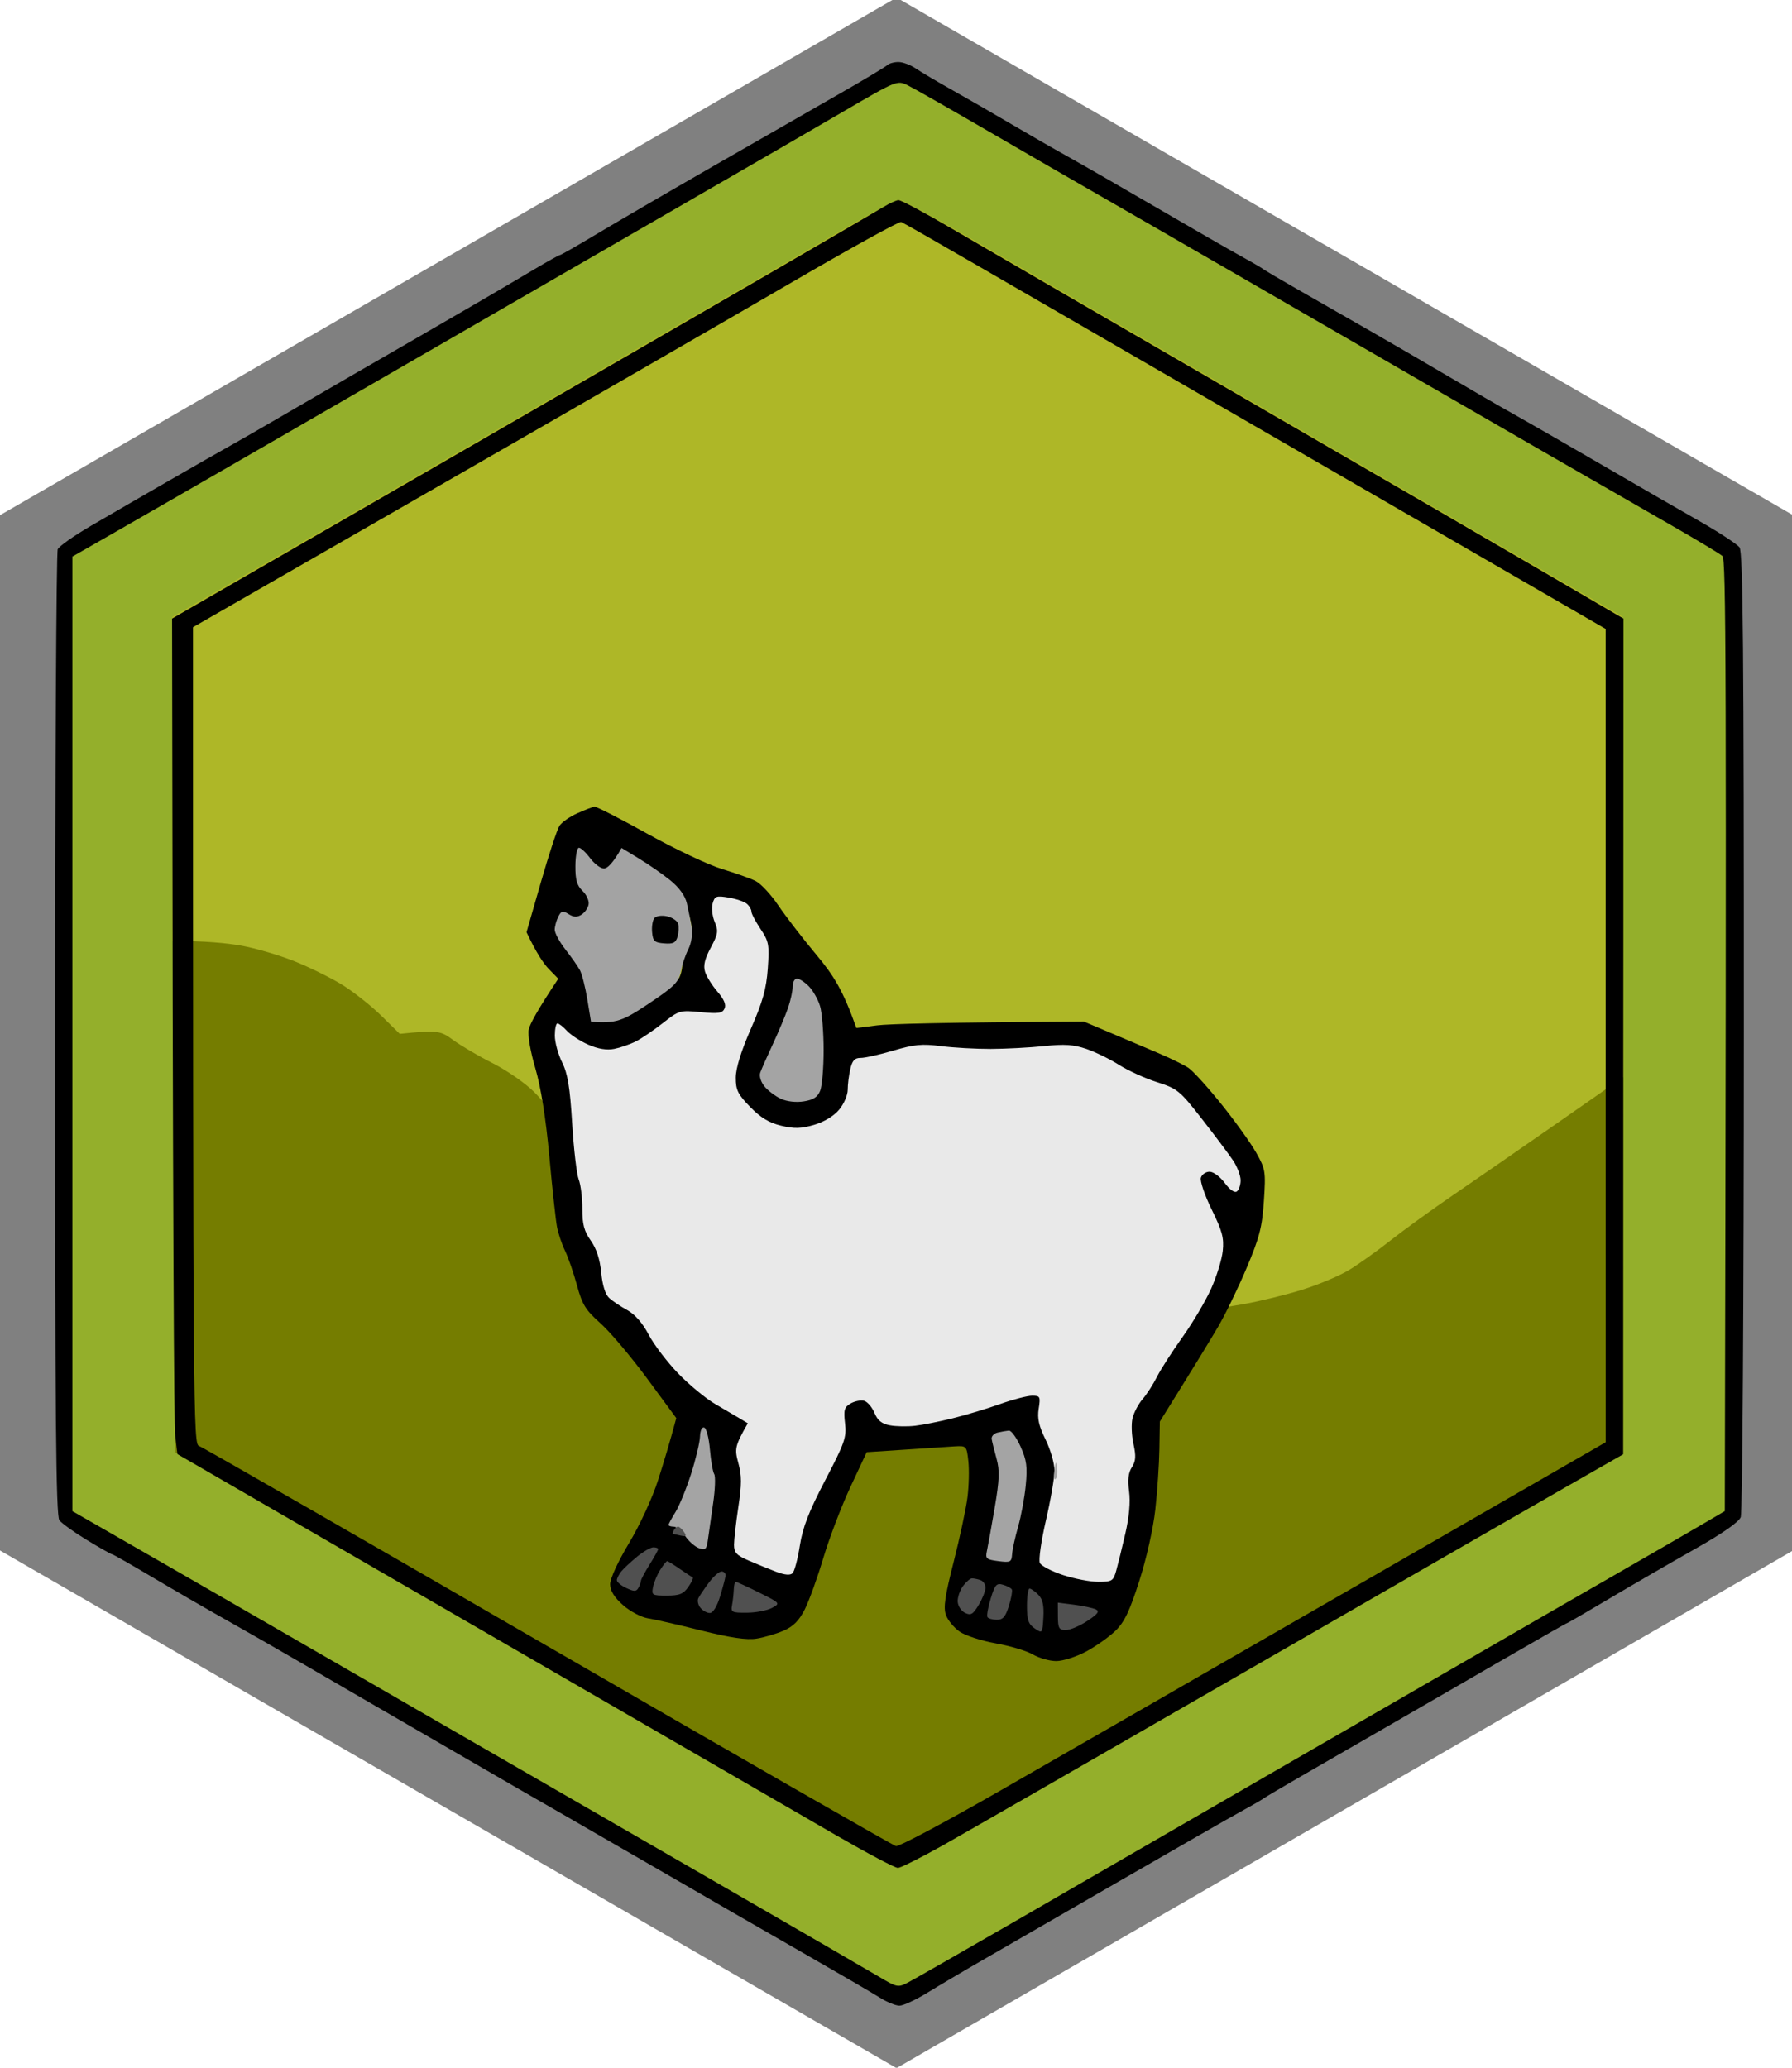 <svg xmlns="http://www.w3.org/2000/svg" viewBox="0 0 520 600" width="520" height="600">
	<style>
		tspan { white-space:pre }
		.shp0 { fill: #808080 } 
		.shp1 { fill: #000000 } 
		.shp2 { fill: #94af2b } 
		.shp3 { fill: #757d00 } 
		.shp4 { fill: #aeb727 } 
		.shp5 { fill: #a3a3a3 } 
		.shp6 { fill: #e9e9e9 } 
		.shp7 { fill: #a4a4a4 } 
		.shp8 { fill: #505050 } 
	</style>
	<path id="Background" class="shp0" d="M260.16 -0.7L520.31 149.5L520.31 449.91L260.16 600.11L0 449.91L0 149.5L260.16 -0.7Z" />
	<g id="Layer 1">
		<path id="Path 0" class="shp1" d="M257.45 18.92C256.93 19.42 250.65 23.18 243.5 27.27C236.35 31.36 219.92 40.78 207 48.2C194.07 55.63 178.89 64.47 173.25 67.85C167.61 71.23 162.77 74 162.5 74C162.22 74 158.74 75.94 154.75 78.32C150.76 80.7 143 85.26 137.5 88.45C132 91.64 124.57 95.95 121 98.02C117.42 100.09 108.87 105.02 102 108.99C95.12 112.96 85.45 118.58 80.5 121.47C75.55 124.36 69.47 127.85 67 129.23C64.52 130.6 56.42 135.23 49 139.5C41.57 143.78 31.45 149.63 26.5 152.52C21.55 155.4 17.16 158.49 16.75 159.38C16.34 160.27 15.99 223.66 15.98 300.25C15.97 411.13 16.22 439.84 17.23 441.15C17.93 442.05 21.54 444.64 25.25 446.9C28.96 449.15 32.22 451 32.5 451C32.77 451 38.06 454.01 44.25 457.69C50.44 461.37 60 466.9 65.5 469.99C71 473.08 81.35 479 88.5 483.16C95.65 487.32 105.89 493.26 111.25 496.36C116.61 499.46 125.39 504.55 130.75 507.66C136.11 510.77 144.77 515.79 150 518.81C155.22 521.83 160.85 525.07 162.5 526C164.15 526.93 176.97 534.33 191 542.45C205.02 550.57 224.37 561.73 234 567.24C243.62 572.75 253.19 578.33 255.25 579.63C257.31 580.93 259.9 582 261 582C262.1 582 265.81 580.27 269.25 578.15C272.69 576.04 280.22 571.58 286 568.26C291.77 564.94 309.55 554.68 325.5 545.47C341.45 536.25 356.97 527.36 360 525.71C363.02 524.06 365.95 522.37 366.5 521.96C367.05 521.55 372 518.62 377.5 515.45C383 512.28 395.82 504.88 406 499C416.17 493.13 431.25 484.42 439.5 479.64C447.75 474.86 454.61 470.96 454.75 470.98C454.89 470.99 460.51 467.72 467.25 463.72C473.99 459.72 485.06 453.31 491.86 449.47C499.75 445.02 504.54 441.69 505.11 440.25C505.62 438.97 506.01 378.35 506.02 299.25C506.03 188.78 505.78 160.16 504.77 158.83C504.07 157.91 499 154.58 493.5 151.43C488 148.27 482.15 144.92 480.5 143.97C478.85 143.02 470.3 138.07 461.5 132.96C452.7 127.85 442.57 122.03 439 120.04C435.42 118.05 427.1 113.23 420.5 109.34C413.9 105.45 403.55 99.43 397.5 95.97C391.45 92.5 382.22 87.23 377 84.24C371.77 81.26 367.05 78.47 366.5 78.05C365.95 77.63 363.02 75.93 360 74.27C356.97 72.62 346.17 66.4 336 60.47C325.82 54.54 314.12 47.81 310 45.51C305.87 43.22 298.45 38.96 293.5 36.04C288.55 33.12 280.9 28.71 276.5 26.24C272.1 23.78 267.26 20.91 265.75 19.88C264.24 18.85 261.96 18 260.7 18C259.43 18 257.97 18.41 257.45 18.92Z" />
		<path id="Path 1" class="shp2" d="M244.92 32.25C236.44 37.2 219.15 47.22 206.5 54.51C193.85 61.81 176.52 71.82 168 76.75C159.47 81.69 140.57 92.6 126 101.01C111.42 109.42 88.25 122.81 74.5 130.75C60.75 138.7 43.09 148.87 35.26 153.35L21.02 161.5L21.02 438.5C43.09 451.15 60.75 461.32 74.5 469.26C88.25 477.2 111.42 490.58 126 498.99C140.57 507.4 156.77 516.75 162 519.76C167.22 522.78 189.05 535.38 210.5 547.76C231.95 560.15 251.97 571.75 255 573.56C260.3 576.72 260.61 576.78 263.5 575.26C265.15 574.4 279.32 566.29 295 557.25C310.67 548.2 329.12 537.53 336 533.54C342.87 529.55 362 518.5 378.5 508.98C395 499.47 417.95 486.21 429.5 479.53C441.05 472.84 458.6 462.72 468.5 457.04C478.4 451.35 489.65 444.85 493.5 442.59L500.5 438.48C501.04 188.4 500.85 162.28 499.8 161.34C499.08 160.7 492.65 156.83 485.5 152.73C478.35 148.64 462.15 139.32 449.5 132.02C436.85 124.72 420.87 115.5 414 111.53C407.12 107.56 385.3 94.94 365.5 83.5C345.7 72.05 324.77 59.98 319 56.68C313.22 53.38 299.05 45.19 287.5 38.48C275.95 31.77 265.11 25.59 263.42 24.76C260.36 23.26 260.24 23.3 244.92 32.25Z" />
	</g>
	<path id="Path 0" class="shp3" d="M250 63.95C244.77 67.1 228.8 76.44 214.5 84.69C200.2 92.94 172.52 108.93 153 120.21C133.47 131.5 102.44 149.38 84.02 159.96L50.55 179.18L50.95 421.5C72.3 433.82 98.3 448.83 122.5 462.79C146.7 476.76 170.55 490.56 175.5 493.47C180.45 496.37 196.65 505.73 211.5 514.26C226.35 522.79 243.22 532.52 249 535.89C254.77 539.25 260.17 541.99 261 541.98C261.82 541.97 277.35 533.35 295.5 522.83C313.65 512.32 341.55 496.18 357.5 486.97C373.45 477.76 399.55 462.7 415.5 453.5C431.45 444.3 450.46 433.33 457.74 429.13L470.97 421.5L471.09 179.5C421.81 150.9 389.27 132.07 367 119.2C344.72 106.33 322.45 93.44 317.5 90.55C312.55 87.66 300.17 80.54 290 74.72C279.82 68.91 269.25 62.75 266.5 61.04C263.75 59.33 261.05 57.99 260.5 58.07C259.95 58.14 255.22 60.79 250 63.95Z" />
	<path id="Path 0" class="shp4" d="M246 65.81C238.57 70.1 215.4 83.52 194.5 95.63C173.6 107.74 135.35 129.82 109.5 144.7C83.65 159.58 59.69 173.39 56.25 175.38L50 179L50 273C59.69 273.05 65.87 273.67 70 274.4C74.12 275.14 81.1 277.18 85.5 278.95C89.9 280.72 96.16 283.81 99.41 285.83C102.65 287.85 107.72 291.86 110.66 294.75L116 300C127.01 298.88 127.84 299.08 131.5 301.79C133.7 303.41 138.87 306.45 143 308.53C147.12 310.62 152.54 314.39 155.04 316.91C157.54 319.44 162.97 325.77 167.11 331C171.26 336.22 176.41 341.91 178.57 343.64C180.73 345.37 186.1 348.92 190.5 351.52C194.9 354.12 204.12 359.06 211 362.49C217.87 365.92 227.55 370.34 232.5 372.31C237.45 374.27 246.22 377.22 252 378.86C257.77 380.49 267 382.64 272.5 383.64C279.46 384.91 287.36 385.46 298.5 385.46C310.72 385.45 318.99 384.8 333.5 382.69C343.95 381.16 356.32 379.23 361 378.4C365.67 377.56 373.32 375.68 378 374.21C382.67 372.74 388.75 370.18 391.5 368.5C394.25 366.83 399.65 362.98 403.5 359.94C407.35 356.9 415.67 350.87 422 346.55C428.32 342.23 441.96 332.8 452.3 325.6L471.1 312.5L470.5 178.7C413.15 145.41 376.92 124.4 353 110.52C329.07 96.65 298.92 79.16 286 71.67C273.07 64.17 261.82 58.03 261 58.02C260.17 58 253.42 61.51 246 65.81Z" />
	<path id="Path 0" fill-rule="evenodd" class="shp1" d="M260.75 58.08C261.44 58.04 268.41 61.76 276.25 66.37C284.09 70.97 322 92.96 360.5 115.25C399 137.53 439.63 161.11 471.08 179.5L471 422L453.75 431.86C444.26 437.29 402.52 461.31 361 485.25C319.47 509.19 280.21 531.75 273.75 535.39C267.29 539.02 261.32 542 260.5 542C259.67 542 251.69 537.78 242.75 532.62C233.81 527.46 187.12 500.45 51.5 421.96L50.85 416.73C50.49 413.85 50.14 359.3 49.93 179.5L121.72 138.07C161.2 115.29 207 88.81 223.5 79.22C240 69.64 254.85 60.98 256.5 59.98C258.15 58.98 260.06 58.13 260.75 58.08ZM127.75 140.78L56 182C56 412.47 56.1 419.03 57.75 419.58C58.71 419.9 104.27 446.08 159 477.75C213.72 509.42 259.17 535.5 260 535.7C260.82 535.89 273.9 528.95 289.05 520.28C304.21 511.6 350.21 485.15 391.27 461.5L465.94 418.5L465.93 182.5C344.7 112.39 298.92 85.91 286 78.42C273.07 70.92 262.05 64.62 261.5 64.41C260.95 64.19 246.77 72.02 230 81.79C213.22 91.56 167.21 118.11 127.75 140.78Z" />
	<g id="Layer 3 copy 5">
		<path id="Path 0" fill-rule="evenodd" class="shp1" d="M172.5 234.09C173.05 234.02 180.03 237.58 188 242.01C195.97 246.44 205.65 251.01 209.5 252.17C213.35 253.33 217.74 254.89 219.25 255.64C220.76 256.39 223.74 259.59 225.87 262.75C228 265.91 232.94 272.32 236.85 277C241.94 283.09 244.61 287.32 248.5 298.3L254.5 297.54C257.8 297.12 272.65 296.69 314.5 296.43L322 299.6C326.13 301.35 332.43 304.02 336 305.53C339.57 307.04 343.58 309.01 344.89 309.89C346.2 310.78 350.53 315.55 354.5 320.5C358.47 325.45 362.99 331.75 364.53 334.5C367.21 339.26 367.32 339.94 366.75 348.5C366.24 356.13 365.48 359.09 361.71 368C359.27 373.77 355.56 381.43 353.46 385C351.37 388.57 346.71 396.23 336.56 412.5L336.43 420.5C336.36 424.9 335.83 432.77 335.25 438C334.65 443.48 332.68 452.26 330.6 458.75C327.77 467.59 326.28 470.7 323.64 473.25C321.79 475.04 317.96 477.74 315.14 479.25C312.31 480.76 308.43 482 306.5 482C304.57 482 301.54 481.14 299.75 480.1C297.96 479.05 293.13 477.6 289 476.87C284.88 476.14 280.15 474.61 278.5 473.48C276.85 472.34 275.05 470.17 274.5 468.65C273.71 466.46 274.19 463.2 276.74 453.19C278.52 446.21 280.32 437.8 280.74 434.5C281.16 431.2 281.27 426.48 281 424C280.51 419.57 280.45 419.5 277 419.7C275.07 419.82 268.55 420.24 251.5 421.38L246.79 431.44C244.2 436.97 240.67 446.23 238.94 452C237.22 457.77 234.78 464.52 233.53 467C231.87 470.28 230.21 471.96 227.38 473.18C225.25 474.11 221.7 475.15 219.5 475.49C216.68 475.94 211.97 475.24 203.5 473.13C196.9 471.48 189.93 469.89 188 469.59C186.06 469.28 182.84 467.58 180.8 465.77C178.26 463.53 177.08 461.63 177.05 459.75C177.02 458.13 179.28 453.2 182.55 447.75C185.71 442.47 189.32 434.64 190.96 429.5C192.55 424.55 194.38 418.48 196.25 411.5L187.78 400C183.12 393.68 177.04 386.48 174.26 384C169.92 380.14 168.95 378.57 167.44 373C166.47 369.43 164.92 364.93 163.99 363C163.05 361.07 161.99 357.93 161.63 356C161.26 354.07 160.26 344.85 159.4 335.5C158.38 324.38 156.97 315.56 155.35 310C153.89 305.04 153.1 300.35 153.43 298.75C153.74 297.24 155.8 293.3 162 284L159.25 281.18C157.74 279.62 155.67 276.59 152.79 270.5L156.96 256C159.25 248.03 161.67 240.66 162.34 239.64C163.01 238.61 165.34 236.97 167.53 236C169.71 235.02 171.95 234.16 172.5 234.09ZM193.25 263.39C192.29 263.06 192.96 263.96 194.75 265.39C196.54 266.83 198.02 268.56 198.03 269.25C198.05 269.94 197.2 271.63 196.14 273C194.43 275.21 194.37 275.73 195.63 277.5C196.52 278.75 196.84 280.63 196.47 282.5C196.02 284.76 196.14 285.13 196.92 284C197.5 283.18 197.98 281.38 197.99 280C198 278.63 198.72 276.15 199.59 274.5C200.61 272.54 200.95 270.28 200.56 268C200.23 266.07 199.41 263.92 198.73 263.21C198.05 262.49 196.94 261.93 196.25 261.96C195.56 261.98 195 262.45 195 263C195 263.55 194.21 263.73 193.25 263.39ZM214.15 269.8C215.48 271.17 215.6 272.09 214.78 274.5C214.14 276.37 214.08 278.96 214.62 281.39C215.11 283.53 216.31 285.78 217.31 286.39C218.76 287.28 219.4 287.11 220.58 285.5C221.47 284.27 222.03 281.19 222.03 277.5C222.02 272.22 221.66 271.11 219.01 268.25C217.35 266.46 215.54 265 214.98 265C214.41 265 213.62 265.7 213.23 266.55C212.79 267.47 213.16 268.78 214.15 269.8Z" />
		<path id="Path 0" fill-rule="evenodd" class="shp5" d="M168 246C168.55 246 170.01 247.36 171.25 249.02C172.49 250.68 174.29 252.03 175.25 252.02C176.21 252.01 177.76 250.66 180.37 246.06L185.43 249.14C188.22 250.83 192.3 253.66 194.5 255.44C197.07 257.52 198.79 259.89 199.31 262.09C199.75 263.96 200.36 267.07 200.67 269C201.02 271.17 200.65 273.64 199.71 275.5C198.88 277.15 197.89 280.07 197.51 282C196.93 285.02 195.64 286.29 188.17 291.28C180.72 296.24 178.93 297.02 171.5 296.5L170.43 290C169.84 286.43 168.87 282.6 168.27 281.5C167.68 280.4 165.78 277.7 164.06 275.5C162.34 273.3 160.95 270.71 160.97 269.75C160.98 268.79 161.45 267.1 162 266C162.86 264.29 163.29 264.18 165 265.25C166.49 266.18 167.46 266.22 168.75 265.4C169.71 264.79 170.64 263.44 170.81 262.4C170.98 261.35 170.18 259.6 169.03 258.5C167.41 256.96 166.94 255.3 166.97 251.25C166.99 248.36 167.45 246 168 246ZM189.23 270.5C189.46 273.1 189.93 273.53 192.75 273.75C195.38 273.95 196.12 273.57 196.62 271.75C196.96 270.51 197.03 268.82 196.77 268C196.51 267.18 195.07 266.23 193.57 265.89C192.05 265.55 190.43 265.77 189.9 266.39C189.38 267 189.07 268.85 189.23 270.5Z" />
		<path id="Path 0" class="shp6" d="M206.79 262.15C206.42 263.44 206.69 265.85 207.38 267.5C208.5 270.16 208.37 271.01 206.24 275C204.49 278.27 204.04 280.18 204.6 282C205.03 283.38 206.64 285.96 208.19 287.75C210.09 289.95 210.76 291.53 210.25 292.65C209.62 294.03 208.48 294.2 203.33 293.69C197.31 293.1 197.03 293.18 192.33 296.88C189.67 298.97 186.15 301.36 184.5 302.19C182.85 303.03 180.04 304 178.25 304.36C176.07 304.79 173.6 304.39 170.75 303.15C168.41 302.13 165.6 300.31 164.5 299.11C163.4 297.91 162.16 296.95 161.75 296.97C161.34 296.99 161 298.57 161 300.5C161 302.43 161.95 305.91 163.11 308.25C164.75 311.57 165.39 315.46 166.03 326C166.49 333.43 167.34 340.74 167.93 342.25C168.52 343.76 168.99 347.59 168.98 350.75C168.97 355.27 169.5 357.25 171.44 360C173.09 362.34 174.09 365.4 174.46 369.25C174.8 372.88 175.64 375.6 176.75 376.62C177.71 377.51 180.07 379.1 182 380.15C184.26 381.4 186.47 383.91 188.24 387.29C189.74 390.15 193.58 395.2 196.76 398.5C199.94 401.8 204.78 405.8 207.52 407.4C210.26 408.99 213.51 410.9 214.75 411.65L217 413C213.2 419.64 213.13 420.46 214.25 424.54C215.25 428.17 215.25 430.73 214.25 437.29C213.57 441.81 213.01 446.74 213 448.25C213 450.53 213.72 451.31 217.25 452.84C219.59 453.85 223.18 455.31 225.23 456.09C227.73 457.03 229.31 457.17 229.99 456.5C230.54 455.95 231.5 452.35 232.1 448.5C232.94 443.17 234.7 438.63 239.47 429.5C245.14 418.65 245.69 417.07 245.21 413C244.76 409.14 244.99 408.32 246.84 407.25C248.03 406.56 249.79 406.22 250.75 406.48C251.71 406.74 253.06 408.32 253.75 409.98C254.67 412.2 255.86 413.16 258.25 413.6C260.04 413.93 263.3 413.99 265.5 413.73C267.7 413.48 272.65 412.5 276.5 411.54C280.35 410.59 286.54 408.73 290.25 407.4C293.96 406.08 298.13 405 299.5 405C301.83 405 301.96 405.26 301.41 408.75C300.96 411.6 301.44 413.76 303.41 417.75C304.83 420.64 306 424.69 305.99 426.75C305.99 428.81 304.86 435.34 303.49 441.25C302.12 447.16 301.34 452.69 301.75 453.54C302.16 454.39 305.2 455.97 308.5 457.05C311.8 458.13 316.41 459.01 318.75 459.01C322.69 459 323.07 458.76 323.91 455.75C324.41 453.96 325.6 449.13 326.55 445C327.67 440.13 328.05 435.83 327.64 432.75C327.19 429.39 327.42 427.34 328.45 425.75C329.59 423.98 329.69 422.53 328.91 419C328.36 416.52 328.24 413.15 328.64 411.5C329.05 409.85 330.35 407.38 331.55 406C332.75 404.63 334.63 401.7 335.74 399.5C336.85 397.3 340.18 392.12 343.13 388C346.08 383.87 349.81 377.57 351.42 374C353.03 370.42 354.56 365.48 354.82 363C355.22 359.26 354.68 357.23 351.62 351C349.59 346.88 348.18 342.71 348.47 341.75C348.76 340.79 349.9 340 351 340C352.1 340 354.07 341.46 355.38 343.25C356.8 345.18 358.22 346.2 358.88 345.75C359.5 345.34 360 343.88 360 342.5C360 341.13 359.02 338.54 357.82 336.75C356.62 334.96 352.57 329.56 348.82 324.75C342.36 316.46 341.67 315.9 335.75 314.02C332.31 312.92 327.36 310.67 324.75 309.02C322.14 307.36 317.86 305.27 315.25 304.37C311.51 303.1 308.91 302.92 303 303.55C298.88 303.98 291.9 304.35 287.5 304.37C283.1 304.38 276.57 304.01 273 303.55C267.59 302.85 265.29 303.07 259.25 304.85C255.26 306.03 250.99 306.99 249.75 306.98C248.02 306.96 247.32 307.71 246.74 310.23C246.32 312.03 245.98 314.74 245.99 316.25C245.99 317.76 244.88 320.35 243.5 322C241.97 323.84 239.16 325.54 236.25 326.4C232.47 327.51 230.51 327.56 226.68 326.65C223.18 325.81 220.73 324.33 217.68 321.21C214.11 317.54 213.5 316.31 213.51 312.71C213.52 309.95 215.04 305.04 217.9 298.5C221.36 290.58 222.38 286.94 222.8 281C223.28 274.09 223.11 273.18 220.65 269.5C219.19 267.3 218.01 265.05 218.04 264.5C218.07 263.95 217.51 262.97 216.79 262.31C216.08 261.66 213.69 260.83 211.48 260.46C207.84 259.85 207.39 260.01 206.79 262.15Z" />
		<path id="Path 3" class="shp7" d="M230.02 286.25C230.03 287.49 229.42 290.3 228.66 292.5C227.9 294.7 225.92 299.42 224.25 303C222.59 306.57 220.95 310.29 220.61 311.25C220.26 312.26 220.78 313.95 221.84 315.25C222.85 316.49 224.99 318.1 226.59 318.84C228.34 319.65 230.99 319.95 233.25 319.59C236.02 319.16 237.26 318.35 238 316.5C238.55 315.12 239 309.84 239 304.75C239 299.66 238.54 293.92 237.98 292C237.41 290.07 235.95 287.48 234.73 286.22C233.5 284.97 231.94 283.96 231.25 283.97C230.56 283.99 230.01 285.01 230.02 286.25ZM203.12 416.92C203.05 418.61 201.88 423.49 200.52 427.75C199.15 432.01 197.12 436.96 196.02 438.75C194.91 440.54 194 442.22 194 442.5C194 442.77 194.67 443 195.5 443C196.32 443 197.83 444.24 198.85 445.75C199.88 447.26 201.68 448.84 202.85 449.25C204.72 449.9 205.06 449.58 205.43 446.75C205.67 444.96 206.34 440.24 206.93 436.25C207.52 432.26 207.66 428.44 207.25 427.75C206.84 427.06 206.28 423.84 206 420.58C205.73 417.32 204.99 414.47 204.37 414.25C203.69 414 203.19 415.08 203.12 416.92ZM289.51 415.69C288.41 415.94 287.63 416.79 287.76 417.57C287.89 418.36 288.53 420.91 289.17 423.25C290.12 426.7 290.02 429.38 288.64 437.5C287.71 443 286.69 448.62 286.39 450C285.89 452.27 286.18 452.55 289.67 453C293.2 453.46 293.52 453.3 293.69 451C293.78 449.62 294.57 446.02 295.44 443C296.31 439.97 297.31 434.57 297.65 431C298.17 425.61 297.91 423.69 296.14 419.75C294.96 417.14 293.44 415.05 292.75 415.12C292.06 415.18 290.6 415.44 289.51 415.69ZM305.96 426.68C305.71 428.43 305.86 429.56 306.3 429.18C306.74 428.81 306.95 427.37 306.76 426C306.46 423.77 306.37 423.85 305.96 426.68Z" />
		<path id="Path 4" class="shp8" d="M195.55 444C195.25 444.55 195.11 445.03 195.25 445.08C195.39 445.12 196.4 445.35 197.5 445.59C199.11 445.93 199.3 445.72 198.47 444.51C197.9 443.68 197.13 443 196.77 443C196.4 443 195.85 443.45 195.55 444ZM184.83 451.74C183 453.25 180.95 455.17 180.28 455.99C179.61 456.82 179.04 457.95 179 458.5C178.97 459.05 180.19 460.08 181.72 460.8C184 461.86 184.63 461.86 185.23 460.8C185.64 460.08 185.98 459.16 185.98 458.75C185.99 458.34 187.12 456.2 188.5 454C189.87 451.8 191 449.77 191 449.5C191 449.22 190.36 449 189.58 449C188.8 449 186.67 450.23 184.83 451.74ZM191.6 455.5C190.72 456.87 189.77 459.12 189.5 460.5C189.03 462.87 189.23 463 193.5 463C197.18 463 198.32 462.54 199.75 460.47C200.71 459.09 201.27 457.85 201 457.72C200.72 457.6 199.04 456.48 197.25 455.25C195.46 454.01 193.82 453 193.6 453C193.38 453 192.48 454.12 191.6 455.5ZM205.69 459.25C204.37 461.04 203 463.06 202.65 463.75C202.29 464.44 202.56 465.69 203.25 466.54C203.94 467.39 205.17 468.07 206 468.05C206.91 468.03 208.07 466.14 208.95 463.26C209.75 460.64 210.46 457.94 210.54 457.25C210.61 456.56 210.09 456 209.38 456C208.67 456 207.01 457.46 205.69 459.25ZM279.45 460.22C278.55 461.44 277.85 463.47 277.9 464.72C277.96 465.98 278.9 467.45 280 468C281.69 468.84 282.31 468.49 283.97 465.75C285.05 463.96 285.95 461.71 285.97 460.75C285.99 459.79 285.32 458.77 284.5 458.5C283.67 458.22 282.57 458 282.05 458C281.53 458 280.36 459 279.45 460.22ZM212.93 461.25C212.88 462.49 212.66 464.51 212.43 465.75C212.03 467.83 212.36 468 216.75 467.96C219.36 467.95 222.62 467.32 224 466.58C226.49 465.23 226.48 465.21 220.25 462.11C216.81 460.4 213.77 459 213.5 459C213.22 459 212.97 460.01 212.93 461.25ZM287.48 463.86C286.7 466.41 286.27 468.84 286.53 469.25C286.79 469.66 288.01 470.01 289.25 470.02C291.01 470.04 291.77 469.17 292.75 466.02C293.44 463.81 293.83 461.66 293.63 461.25C293.43 460.84 292.28 460.21 291.08 459.86C289.18 459.3 288.72 459.8 287.48 463.86ZM298 466C298 470.07 298.42 471.29 300.25 472.53C302.47 474.04 302.5 474 302.77 469.28C302.96 465.79 302.56 464.02 301.27 462.72C300.29 461.74 299.16 460.95 298.75 460.97C298.34 460.99 298 463.25 298 466ZM306.98 469.02C307 472.47 307.3 473 309.25 473C310.49 473.01 313.3 471.82 315.5 470.37C318.56 468.35 319.15 467.56 318 467C317.17 466.6 314.35 465.99 311.73 465.65L306.96 465.04L306.98 469.02Z" />
	</g>
</svg>